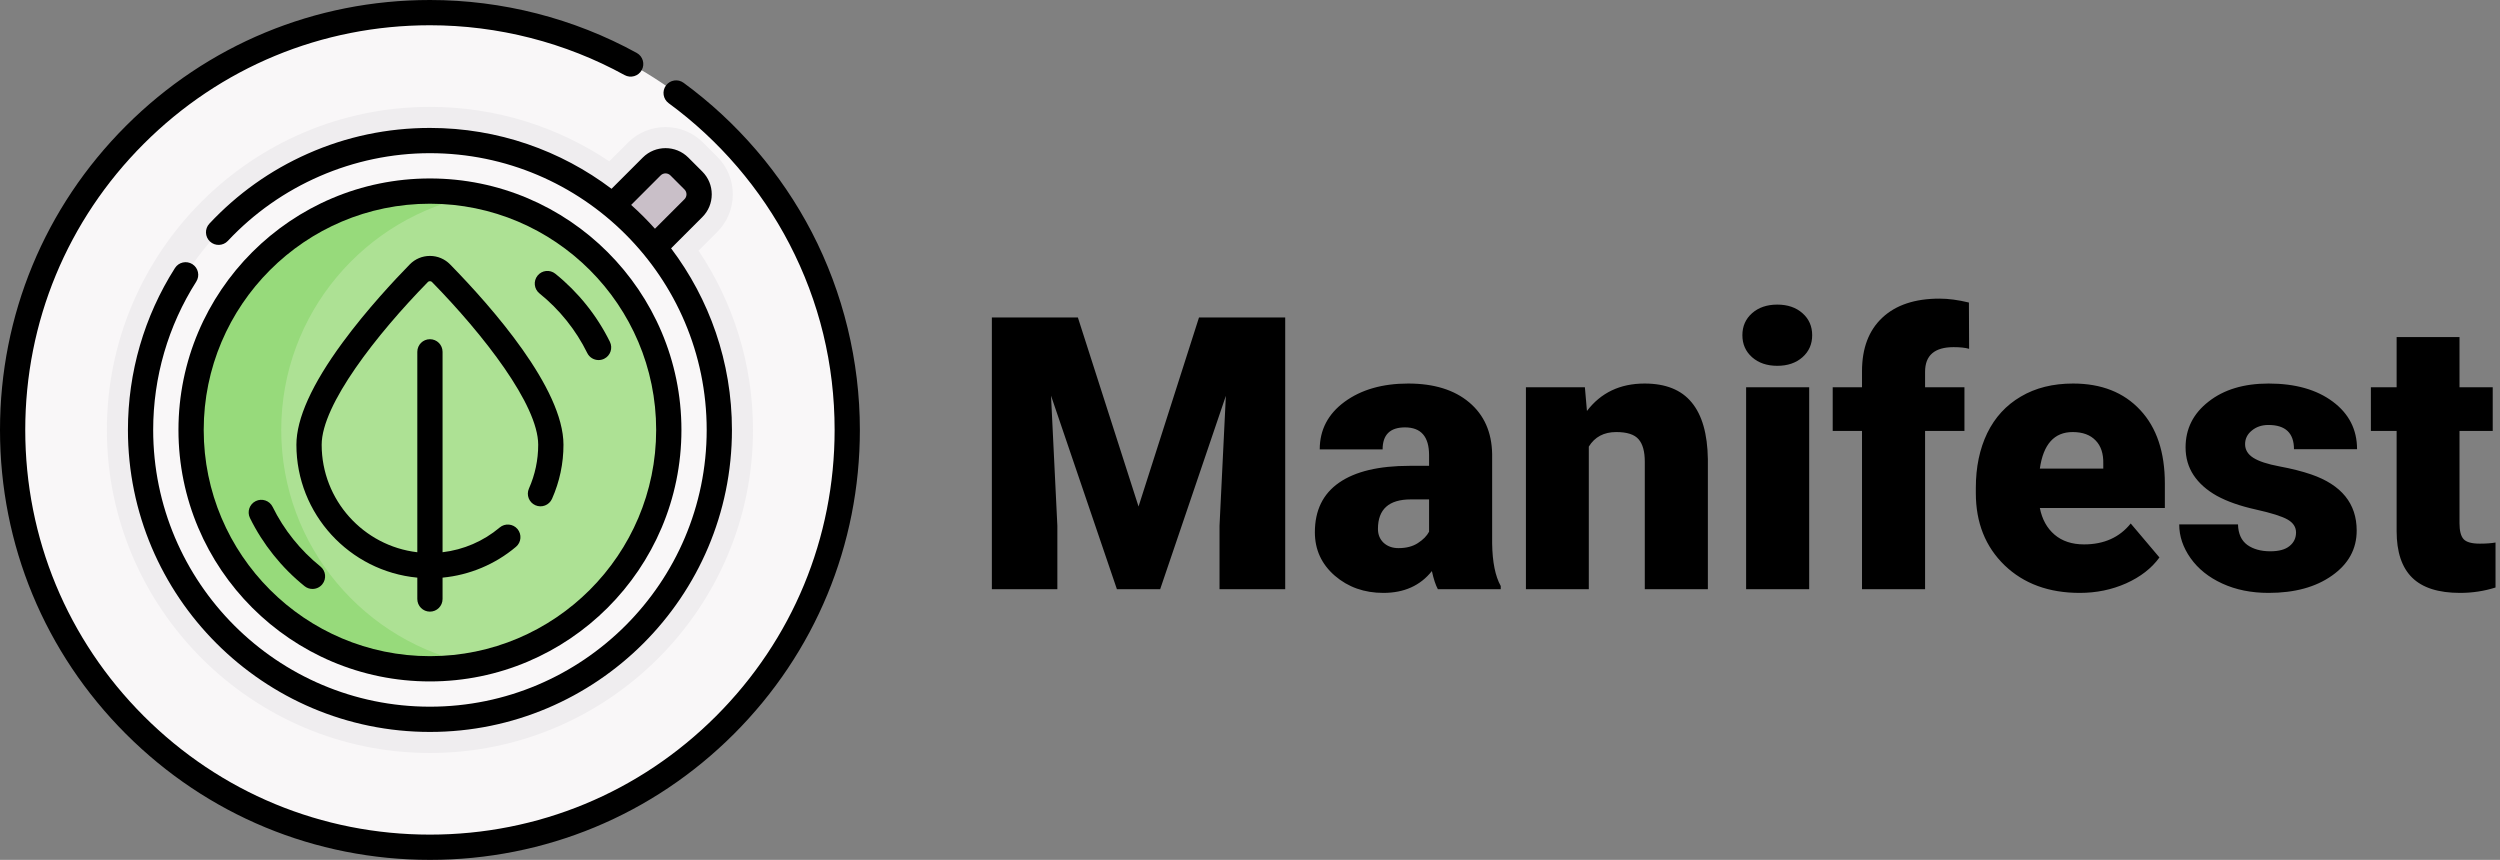 <svg width="157" height="54" viewBox="0 0 157 54" fill="none" xmlns="http://www.w3.org/2000/svg">
<rect x="0" y="0" width="157" height="54" fill="#808080" stroke="none"/>
<path d="M27 53.207C41.474 53.207 53.207 41.474 53.207 27C53.207 12.526 41.474 0.793 27 0.793C12.526 0.793 0.793 12.526 0.793 27C0.793 41.474 12.526 53.207 27 53.207Z" fill="#F9F7F8"/>
<path d="M43.869 15.74L45.041 14.568C45.672 13.937 46.02 13.097 46.02 12.204C46.02 11.311 45.672 10.472 45.041 9.841L44.16 8.959C43.528 8.328 42.689 7.98 41.796 7.98C40.903 7.98 40.063 8.328 39.432 8.959L38.26 10.131C35.036 7.973 31.163 6.712 27 6.712C15.813 6.712 6.712 15.813 6.712 27C6.712 38.187 15.813 47.288 27 47.288C38.187 47.288 47.288 38.187 47.288 27C47.288 22.837 46.028 18.964 43.869 15.74Z" fill="#EFEDEF"/>
<path d="M41.092 15.526L43.545 13.072C44.025 12.593 44.025 11.816 43.545 11.336L42.664 10.455C42.184 9.975 41.407 9.975 40.928 10.455L38.474 12.908L35.983 15.525L38.51 18.093L41.092 15.526Z" fill="#C9BFC8"/>
<path d="M27 45.173C37.037 45.173 45.173 37.037 45.173 27C45.173 16.963 37.037 8.827 27 8.827C16.963 8.827 8.827 16.963 8.827 27C8.827 37.037 16.963 45.173 27 45.173Z" fill="#F9F7F8"/>
<path d="M27 42C35.284 42 42 35.284 42 27C42 18.716 35.284 12 27 12C18.716 12 12 18.716 12 27C12 35.284 18.716 42 27 42Z" fill="#ADE194"/>
<path d="M17.662 27C17.662 19.697 22.913 13.595 29.835 12.268C28.918 12.092 27.968 12 27 12C18.729 12 12 18.729 12 27C12 35.271 18.729 42 27 42C27.968 42 28.918 41.908 29.835 41.732C22.913 40.404 17.662 34.303 17.662 27Z" fill="#97DA7B"/>
<path d="M50.981 14.583C49.07 10.901 46.286 7.656 42.929 5.2C42.576 4.941 42.08 5.018 41.821 5.371C41.562 5.725 41.639 6.221 41.992 6.48C45.152 8.793 47.774 11.848 49.573 15.314C51.458 18.947 52.414 22.878 52.414 27C52.414 33.788 49.77 40.17 44.97 44.97C40.17 49.77 33.788 52.414 27 52.414C20.212 52.414 13.83 49.77 9.03 44.97C4.23 40.17 1.586 33.788 1.586 27C1.586 20.212 4.23 13.83 9.03 9.03C13.83 4.23 20.212 1.586 27 1.586C31.274 1.586 35.501 2.668 39.224 4.715C39.608 4.926 40.09 4.786 40.301 4.402C40.513 4.019 40.372 3.536 39.989 3.325C36.031 1.15 31.54 0 27 0C19.788 0 13.008 2.808 7.908 7.908C2.808 13.008 0 19.788 0 27C0 34.212 2.808 40.992 7.908 46.092C13.008 51.191 19.788 54 27 54C34.212 54 40.992 51.191 46.092 46.092C51.191 40.992 54 34.212 54 27C54 22.683 52.956 18.39 50.981 14.583Z" fill="black"/>
<path d="M44.698 12.204C44.698 11.665 44.488 11.157 44.106 10.775L43.225 9.894C42.437 9.106 41.155 9.106 40.367 9.894L38.405 11.856C35.229 9.458 31.278 8.034 27 8.034C24.329 8.034 21.746 8.578 19.323 9.653C16.983 10.69 14.906 12.168 13.149 14.045C12.85 14.365 12.867 14.867 13.186 15.166C13.506 15.466 14.008 15.449 14.308 15.129C17.584 11.628 22.21 9.62 27 9.62C36.583 9.62 44.38 17.417 44.38 27C44.38 36.583 36.583 44.38 27 44.38C17.417 44.38 9.62 36.583 9.62 27C9.62 23.688 10.556 20.467 12.326 17.684C12.561 17.315 12.452 16.825 12.082 16.589C11.712 16.354 11.222 16.463 10.987 16.833C9.055 19.87 8.034 23.386 8.034 27C8.034 37.458 16.542 45.966 27 45.966C37.458 45.966 45.966 37.458 45.966 27C45.966 22.722 44.542 18.771 42.144 15.595L44.106 13.633C44.488 13.252 44.698 12.744 44.698 12.204ZM42.984 12.512L41.131 14.364C40.661 13.839 40.161 13.339 39.636 12.869L41.488 11.016C41.658 10.846 41.934 10.846 42.103 11.016L42.984 11.897C43.066 11.979 43.112 12.088 43.112 12.204C43.111 12.32 43.066 12.43 42.984 12.512Z" fill="black"/>
<path d="M27 42.794C35.709 42.794 42.794 35.709 42.794 27C42.794 18.291 35.709 11.207 27 11.207C18.291 11.207 11.207 18.291 11.207 27C11.207 35.709 18.291 42.794 27 42.794ZM27 12.793C34.834 12.793 41.207 19.166 41.207 27C41.207 34.834 34.834 41.207 27 41.207C19.166 41.207 12.793 34.834 12.793 27C12.793 19.166 19.166 12.793 27 12.793Z" fill="black"/>
<path d="M26.207 36.276V37.617C26.207 38.056 26.562 38.411 27 38.411C27.438 38.411 27.793 38.056 27.793 37.617V36.276C29.484 36.115 31.097 35.442 32.403 34.34C32.738 34.058 32.78 33.558 32.498 33.223C32.215 32.888 31.715 32.845 31.38 33.128C30.36 33.988 29.109 34.525 27.793 34.68V22.096C27.793 21.657 27.438 21.302 27 21.302C26.562 21.302 26.207 21.657 26.207 22.096V34.681C22.83 34.286 20.201 31.41 20.201 27.929C20.201 25.42 23.644 21.008 26.867 17.715C26.912 17.669 26.964 17.659 27 17.659C27.036 17.659 27.088 17.669 27.133 17.715C30.356 21.008 33.799 25.42 33.799 27.929C33.799 28.885 33.603 29.811 33.217 30.682C33.039 31.083 33.22 31.551 33.62 31.729C34.021 31.907 34.489 31.726 34.667 31.326C35.144 30.25 35.386 29.108 35.386 27.929C35.386 24.405 30.926 19.322 28.267 16.605C27.931 16.262 27.481 16.072 27 16.072C26.519 16.072 26.069 16.262 25.733 16.605C24.812 17.547 23.038 19.436 21.51 21.517C19.588 24.133 18.614 26.291 18.614 27.929C18.614 32.285 21.954 35.875 26.207 36.276Z" fill="black"/>
<path d="M33.879 18.426C35.134 19.435 36.172 20.729 36.879 22.169C37.016 22.449 37.298 22.612 37.591 22.612C37.709 22.612 37.828 22.586 37.94 22.531C38.334 22.338 38.496 21.862 38.303 21.469C37.494 19.823 36.308 18.343 34.873 17.189C34.531 16.915 34.032 16.969 33.758 17.31C33.483 17.652 33.537 18.151 33.879 18.426Z" fill="black"/>
<path d="M15.698 32.531C16.506 34.177 17.692 35.657 19.127 36.811C19.274 36.929 19.449 36.986 19.624 36.986C19.856 36.986 20.086 36.885 20.242 36.69C20.517 36.348 20.463 35.849 20.121 35.574C18.866 34.565 17.828 33.271 17.121 31.831C16.928 31.438 16.453 31.276 16.06 31.469C15.667 31.662 15.504 32.138 15.698 32.531Z" fill="black"/>
<path d="M67.691 19.938L71.5 31.809L75.297 19.938H80.711V37H76.586V33.016L76.984 24.859L72.859 37H70.141L66.004 24.848L66.402 33.016V37H62.289V19.938H67.691ZM90.297 37C90.156 36.742 90.031 36.363 89.922 35.863C89.195 36.777 88.18 37.234 86.875 37.234C85.68 37.234 84.664 36.875 83.828 36.156C82.992 35.43 82.574 34.52 82.574 33.426C82.574 32.051 83.082 31.012 84.098 30.309C85.113 29.605 86.59 29.254 88.527 29.254H89.746V28.586C89.746 27.422 89.242 26.84 88.234 26.84C87.297 26.84 86.828 27.301 86.828 28.223H82.879C82.879 26.996 83.398 26 84.438 25.234C85.484 24.469 86.816 24.086 88.434 24.086C90.051 24.086 91.328 24.48 92.266 25.27C93.203 26.059 93.684 27.141 93.707 28.516V34.129C93.723 35.293 93.902 36.184 94.246 36.801V37H90.297ZM87.824 34.422C88.316 34.422 88.723 34.316 89.043 34.105C89.371 33.895 89.606 33.656 89.746 33.391V31.363H88.598C87.223 31.363 86.535 31.98 86.535 33.215C86.535 33.574 86.656 33.867 86.898 34.094C87.141 34.312 87.449 34.422 87.824 34.422ZM99.531 24.32L99.66 25.809C100.535 24.66 101.742 24.086 103.281 24.086C104.602 24.086 105.586 24.48 106.234 25.27C106.891 26.059 107.23 27.246 107.254 28.832V37H103.293V28.996C103.293 28.355 103.164 27.887 102.906 27.59C102.648 27.285 102.18 27.133 101.5 27.133C100.727 27.133 100.152 27.438 99.777 28.047V37H95.828V24.32H99.531ZM113.617 37H109.656V24.32H113.617V37ZM109.422 21.051C109.422 20.488 109.625 20.027 110.031 19.668C110.438 19.309 110.965 19.129 111.613 19.129C112.262 19.129 112.789 19.309 113.195 19.668C113.602 20.027 113.805 20.488 113.805 21.051C113.805 21.613 113.602 22.074 113.195 22.434C112.789 22.793 112.262 22.973 111.613 22.973C110.965 22.973 110.438 22.793 110.031 22.434C109.625 22.074 109.422 21.613 109.422 21.051ZM116.934 37V27.062H115.094V24.32H116.934V23.312C116.934 21.867 117.359 20.746 118.211 19.949C119.062 19.152 120.258 18.754 121.797 18.754C122.359 18.754 122.977 18.836 123.648 19L123.66 21.906C123.418 21.836 123.094 21.801 122.688 21.801C121.492 21.801 120.895 22.316 120.895 23.348V24.32H123.367V27.062H120.895V37H116.934ZM130.609 37.234C128.664 37.234 127.09 36.656 125.887 35.5C124.684 34.336 124.082 32.824 124.082 30.965V30.637C124.082 29.34 124.32 28.195 124.797 27.203C125.281 26.211 125.984 25.445 126.906 24.906C127.828 24.359 128.922 24.086 130.188 24.086C131.969 24.086 133.375 24.641 134.406 25.75C135.438 26.852 135.953 28.391 135.953 30.367V31.902H128.102C128.242 32.613 128.551 33.172 129.027 33.578C129.504 33.984 130.121 34.188 130.879 34.188C132.129 34.188 133.105 33.75 133.809 32.875L135.613 35.008C135.121 35.688 134.422 36.23 133.516 36.637C132.617 37.035 131.648 37.234 130.609 37.234ZM130.164 27.133C129.008 27.133 128.32 27.898 128.102 29.43H132.086V29.125C132.102 28.492 131.941 28.004 131.605 27.66C131.27 27.309 130.789 27.133 130.164 27.133ZM144.191 33.438C144.191 33.102 144.016 32.832 143.664 32.629C143.312 32.426 142.645 32.215 141.66 31.996C140.676 31.777 139.863 31.492 139.223 31.141C138.582 30.781 138.094 30.348 137.758 29.84C137.422 29.332 137.254 28.75 137.254 28.094C137.254 26.93 137.734 25.973 138.695 25.223C139.656 24.465 140.914 24.086 142.469 24.086C144.141 24.086 145.484 24.465 146.5 25.223C147.516 25.98 148.023 26.977 148.023 28.211H144.062C144.062 27.195 143.527 26.688 142.457 26.688C142.043 26.688 141.695 26.805 141.414 27.039C141.133 27.266 140.992 27.551 140.992 27.895C140.992 28.246 141.164 28.531 141.508 28.75C141.852 28.969 142.398 29.148 143.148 29.289C143.906 29.43 144.57 29.598 145.141 29.793C147.047 30.449 148 31.625 148 33.32C148 34.477 147.484 35.418 146.453 36.145C145.43 36.871 144.102 37.234 142.469 37.234C141.383 37.234 140.414 37.039 139.562 36.648C138.711 36.258 138.047 35.727 137.57 35.055C137.094 34.383 136.855 33.676 136.855 32.934H140.547C140.562 33.52 140.758 33.949 141.133 34.223C141.508 34.488 141.988 34.621 142.574 34.621C143.113 34.621 143.516 34.512 143.781 34.293C144.055 34.074 144.191 33.789 144.191 33.438ZM154.457 21.168V24.32H156.543V27.062H154.457V32.863C154.457 33.34 154.543 33.672 154.715 33.859C154.887 34.047 155.227 34.141 155.734 34.141C156.125 34.141 156.453 34.117 156.719 34.07V36.895C156.008 37.121 155.266 37.234 154.492 37.234C153.133 37.234 152.129 36.914 151.48 36.273C150.832 35.633 150.508 34.66 150.508 33.355V27.062H148.891V24.32H150.508V21.168H154.457Z" fill="black"/>
</svg>
